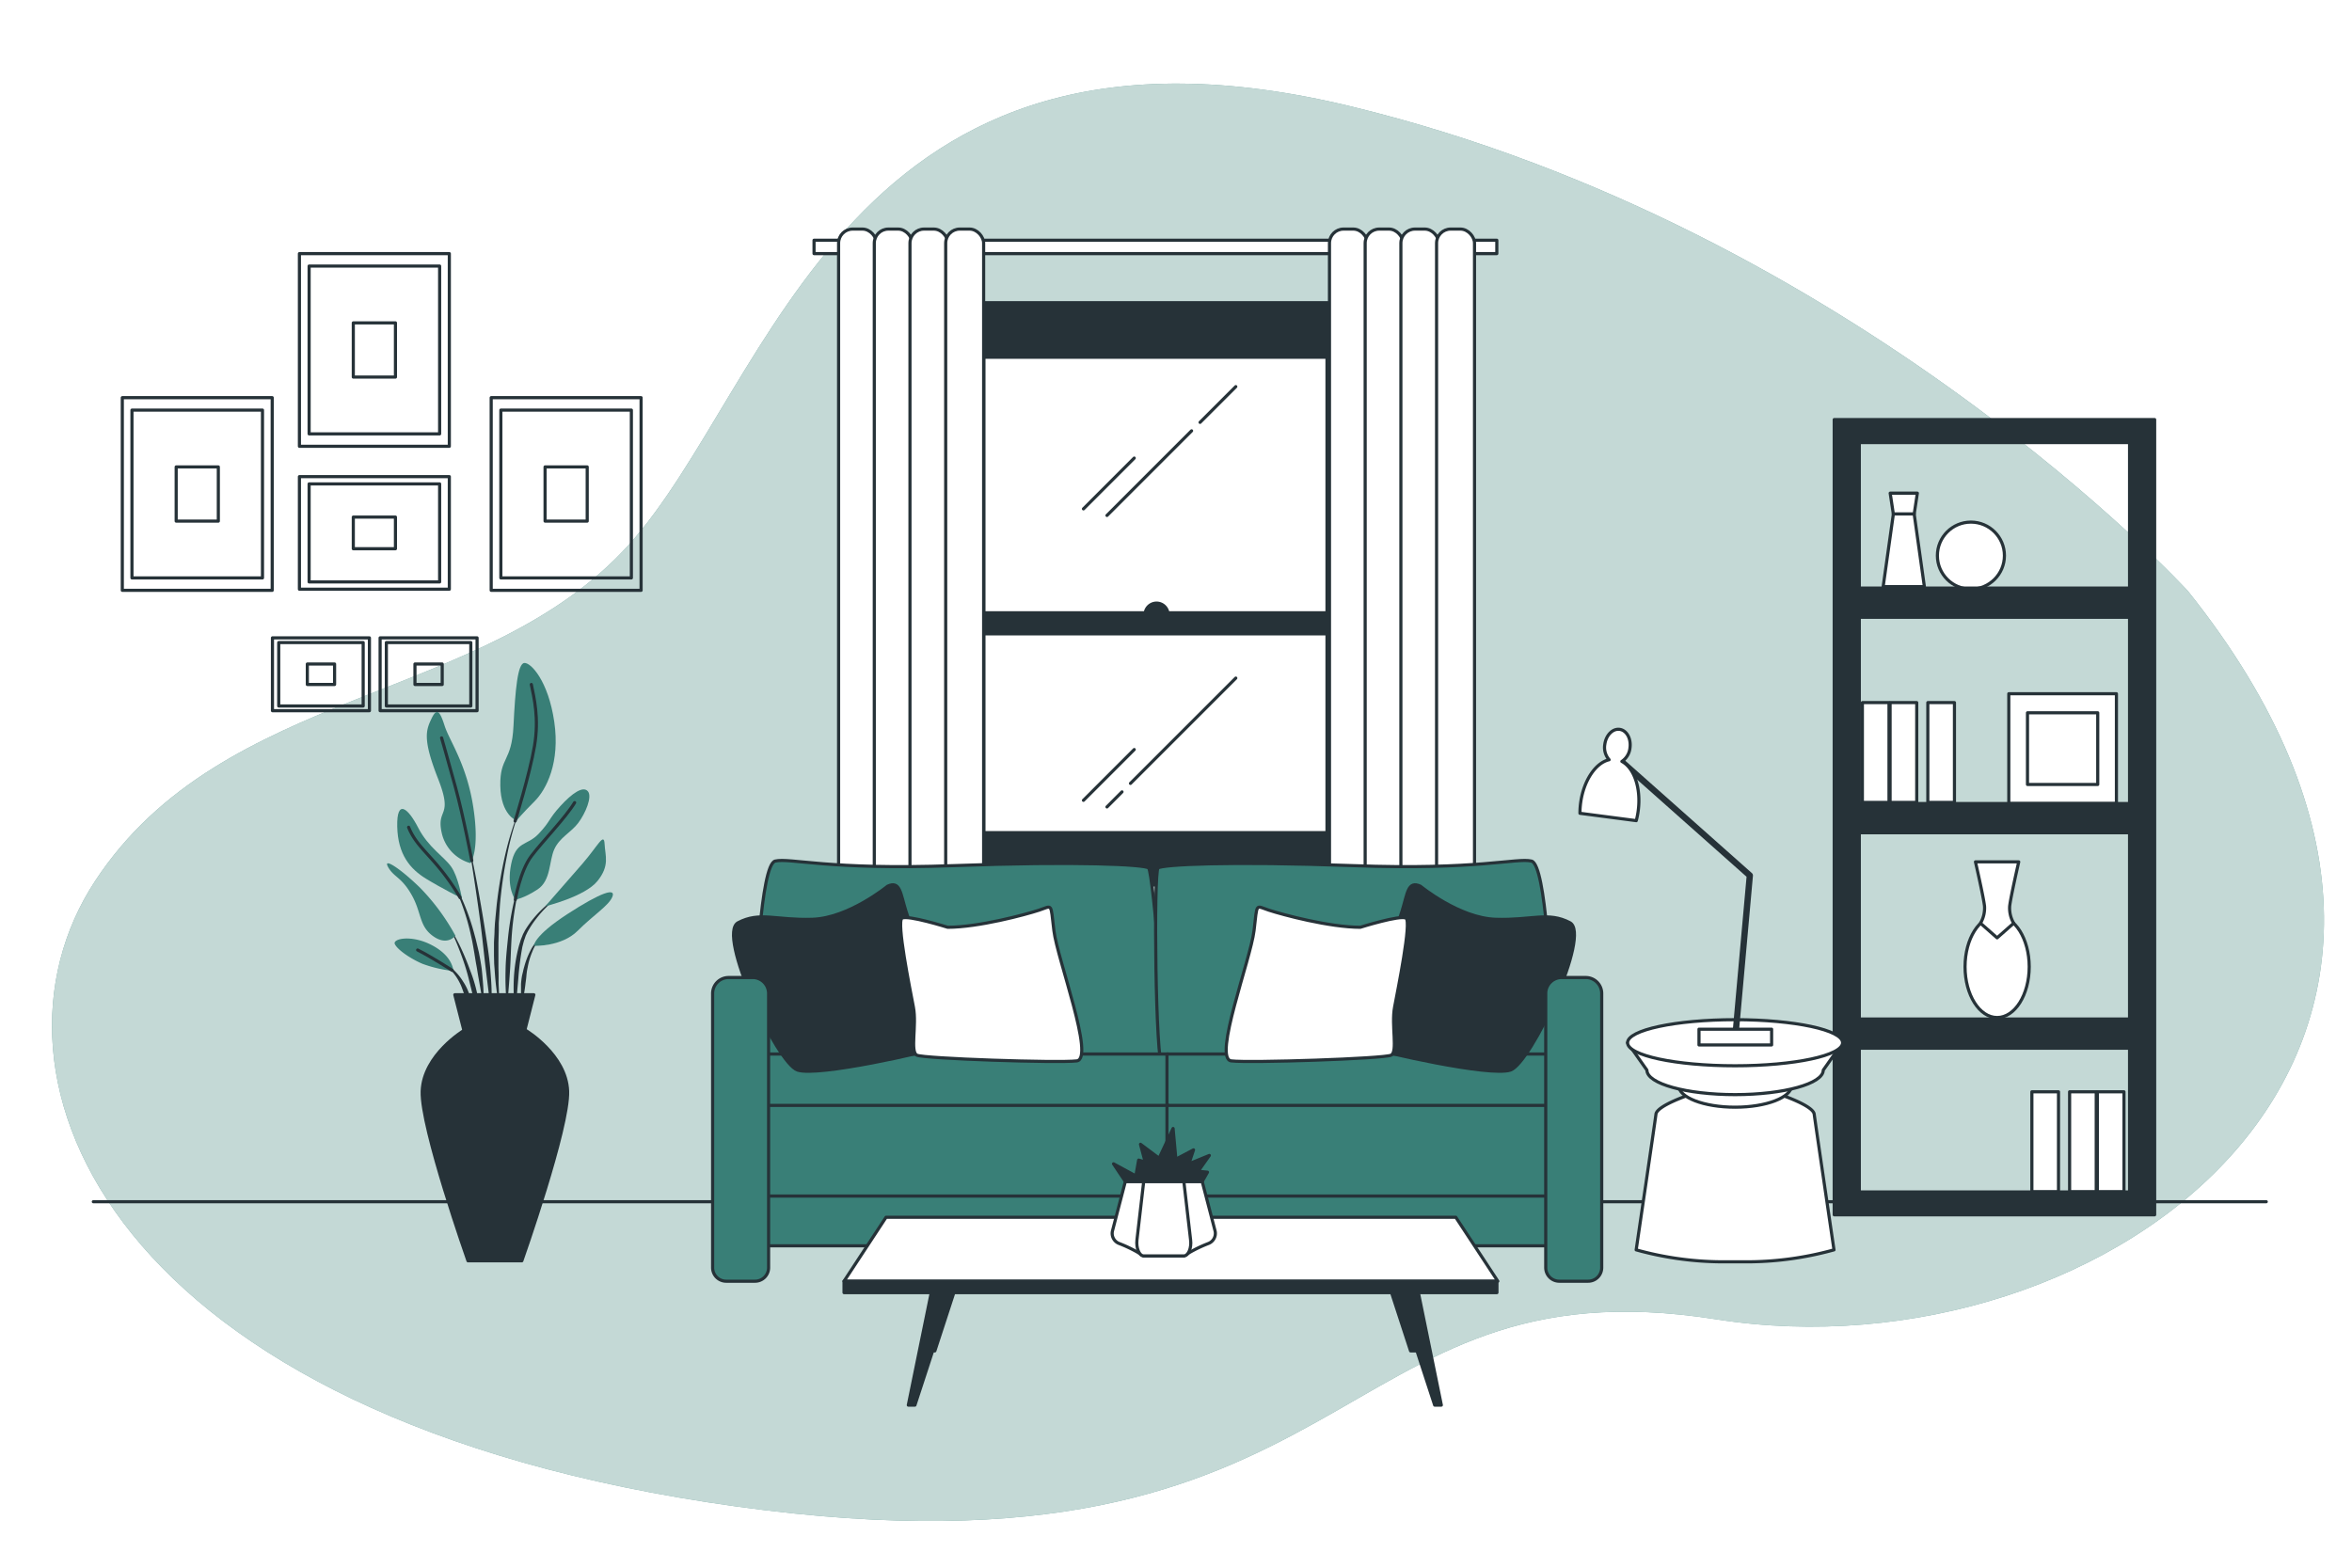 <svg class="animated" id="freepik_stories-living-room" xmlns="http://www.w3.org/2000/svg" viewBox="0 0 750 500" version="1.1" xmlns:xlink="http://www.w3.org/1999/xlink" xmlns:svgjs="http://svgjs.com/svgjs"><style>svg#freepik_stories-living-room:not(.animated) .animable {opacity: 0;}svg#freepik_stories-living-room.animated #freepik--background-simple--inject-174 {animation: 1s 1 forwards cubic-bezier(.36,-0.01,.5,1.38) slideDown;animation-delay: 0s;}svg#freepik_stories-living-room.animated #freepik--Floor--inject-174 {animation: 1s 1 forwards cubic-bezier(.36,-0.01,.5,1.38) slideUp;animation-delay: 0s;}svg#freepik_stories-living-room.animated #freepik--Shelf--inject-174 {animation: 1s 1 forwards cubic-bezier(.36,-0.01,.5,1.38) zoomOut;animation-delay: 0s;}svg#freepik_stories-living-room.animated #freepik--Pictures--inject-174 {animation: 1s 1 forwards cubic-bezier(.36,-0.01,.5,1.38) slideLeft;animation-delay: 0s;}svg#freepik_stories-living-room.animated #freepik--Window--inject-174 {animation: 1s 1 forwards cubic-bezier(.36,-0.01,.5,1.38) zoomIn;animation-delay: 0s;}svg#freepik_stories-living-room.animated #freepik--Sofa--inject-174 {animation: 1s 1 forwards cubic-bezier(.36,-0.01,.5,1.38) zoomIn;animation-delay: 0s;}svg#freepik_stories-living-room.animated #freepik--table-2--inject-174 {animation: 1s 1 forwards cubic-bezier(.36,-0.01,.5,1.38) lightSpeedRight;animation-delay: 0s;}svg#freepik_stories-living-room.animated #freepik--table-1--inject-174 {animation: 1s 1 forwards cubic-bezier(.36,-0.01,.5,1.38) zoomIn;animation-delay: 0s;}svg#freepik_stories-living-room.animated #freepik--Plant--inject-174 {animation: 1s 1 forwards cubic-bezier(.36,-0.01,.5,1.38) slideLeft;animation-delay: 0s;}            @keyframes slideDown {                0% {                    opacity: 0;                    transform: translateY(-30px);                }                100% {                    opacity: 1;                    transform: translateY(0);                }            }                    @keyframes slideUp {                0% {                    opacity: 0;                    transform: translateY(30px);                }                100% {                    opacity: 1;                    transform: inherit;                }            }                    @keyframes zoomOut {                0% {                    opacity: 0;                    transform: scale(1.5);                }                100% {                    opacity: 1;                    transform: scale(1);                }            }                    @keyframes slideLeft {                0% {                    opacity: 0;                    transform: translateX(-30px);                }                100% {                    opacity: 1;                    transform: translateX(0);                }            }                    @keyframes zoomIn {                0% {                    opacity: 0;                    transform: scale(0.5);                }                100% {                    opacity: 1;                    transform: scale(1);                }            }                    @keyframes lightSpeedRight {              from {                transform: translate3d(50%, 0, 0) skewX(-20deg);                opacity: 0;              }              60% {                transform: skewX(10deg);                opacity: 1;              }              80% {                transform: skewX(-2deg);              }              to {                opacity: 1;                transform: translate3d(0, 0, 0);              }            }        </style><g id="freepik--background-simple--inject-174" class="animable" style="transform-origin: 378.825px 255.892px;"><path d="M697.69,188.52S592.19,73.21,431.09,34,246.27,123.15,200.47,173.8s-129.22,45-170.11,107.13,4.09,171.74,204.45,199.55,188.1-79.33,312.4-59.7S814.64,334.91,697.69,188.52Z" style="fill: rgb(57, 127, 119); transform-origin: 378.825px 255.892px;" id="elqm9un7br42d" class="animable"></path><g id="ela4o3h3a1a7"><path d="M697.69,188.52S592.19,73.21,431.09,34,246.27,123.15,200.47,173.8s-129.22,45-170.11,107.13,4.09,171.74,204.45,199.55,188.1-79.33,312.4-59.7S814.64,334.91,697.69,188.52Z" style="fill: rgb(255, 255, 255); opacity: 0.7; transform-origin: 378.825px 255.892px;" class="animable"></path></g></g><g id="freepik--Floor--inject-174" class="animable" style="transform-origin: 376.21px 383.28px;"><line x1="29.76" y1="383.28" x2="722.66" y2="383.28" style="fill: none; stroke: rgb(38, 50, 56); stroke-linecap: round; stroke-linejoin: round; transform-origin: 376.21px 383.28px;" id="el1rglranwgrh" class="animable"></line></g><g id="freepik--Shelf--inject-174" class="animable" style="transform-origin: 635.98px 260.635px;"><path d="M584.89,133.82V387.45H687.07V133.82Zm94.18,246.33H592.89v-239h86.18Z" style="fill: rgb(38, 50, 56); stroke: rgb(38, 50, 56); stroke-linecap: round; stroke-linejoin: round; transform-origin: 635.98px 260.635px;" id="elisp1hux9ctc" class="animable"></path><polygon points="610.36 163.72 603.78 163.72 600.5 187.1 613.64 187.1 610.36 163.72" style="fill: rgb(255, 255, 255); stroke: rgb(38, 50, 56); stroke-linecap: round; stroke-linejoin: round; transform-origin: 607.07px 175.41px;" id="eltlmpc0tpuy9" class="animable"></polygon><polygon points="611.4 157.29 602.74 157.29 603.74 163.91 610.4 163.91 611.4 157.29" style="fill: rgb(255, 255, 255); stroke: rgb(38, 50, 56); stroke-linecap: round; stroke-linejoin: round; transform-origin: 607.07px 160.6px;" id="el8vgj8t0asbg" class="animable"></polygon><circle cx="628.48" cy="177.21" r="10.69" style="fill: rgb(255, 255, 255); stroke: rgb(38, 50, 56); stroke-linecap: round; stroke-linejoin: round; transform-origin: 628.48px 177.21px;" id="elv3trx5ekr8m" class="animable"></circle><rect x="640.56" y="221.26" width="34.32" height="35.02" style="fill: rgb(255, 255, 255); stroke: rgb(38, 50, 56); stroke-linecap: round; stroke-linejoin: round; transform-origin: 657.72px 238.77px;" id="elubcg3cl884r" class="animable"></rect><rect x="646.52" y="227.34" width="22.4" height="22.86" style="fill: rgb(255, 255, 255); stroke: rgb(38, 50, 56); stroke-linecap: round; stroke-linejoin: round; transform-origin: 657.72px 238.77px;" id="elug45l50uo9r" class="animable"></rect><rect x="593.87" y="224.09" width="8.49" height="31.84" style="fill: rgb(255, 255, 255); stroke: rgb(38, 50, 56); stroke-linecap: round; stroke-linejoin: round; transform-origin: 598.115px 240.01px;" id="elvxxv32psr7" class="animable"></rect><rect x="602.71" y="224.09" width="8.49" height="31.84" style="fill: rgb(255, 255, 255); stroke: rgb(38, 50, 56); stroke-linecap: round; stroke-linejoin: round; transform-origin: 606.955px 240.01px;" id="eln4rkehaapn" class="animable"></rect><g id="elauv5y44w4w"><rect x="614.74" y="224.09" width="8.49" height="31.84" style="fill: rgb(255, 255, 255); stroke: rgb(38, 50, 56); stroke-linecap: round; stroke-linejoin: round; transform-origin: 618.985px 240.01px; transform: rotate(-10.99deg);" class="animable"></rect></g><g id="elauee6q8u0q7"><rect x="668.8" y="348.22" width="8.49" height="31.84" style="fill: rgb(255, 255, 255); stroke: rgb(38, 50, 56); stroke-linecap: round; stroke-linejoin: round; transform-origin: 673.045px 364.14px; transform: rotate(180deg);" class="animable"></rect></g><g id="el4pv94l3gf6i"><rect x="659.95" y="348.22" width="8.49" height="31.84" style="fill: rgb(255, 255, 255); stroke: rgb(38, 50, 56); stroke-linecap: round; stroke-linejoin: round; transform-origin: 664.195px 364.14px; transform: rotate(180deg);" class="animable"></rect></g><g id="eld3p1j2jtwlg"><rect x="647.92" y="348.22" width="8.49" height="31.84" style="fill: rgb(255, 255, 255); stroke: rgb(38, 50, 56); stroke-linecap: round; stroke-linejoin: round; transform-origin: 652.165px 364.14px; transform: rotate(-169.01deg);" class="animable"></rect></g><ellipse cx="636.84" cy="308.34" rx="10.23" ry="16.19" style="fill: rgb(255, 255, 255); stroke: rgb(38, 50, 56); stroke-linecap: round; stroke-linejoin: round; transform-origin: 636.84px 308.34px;" id="el5tjwkr32709" class="animable"></ellipse><path d="M640.84,289c.32-2.89,2.89-14.11,2.89-14.11h-13.8s2.57,11.22,2.89,14.11a9.5,9.5,0,0,1-1.29,5.45l5.3,4.66,5.29-4.66A9.53,9.53,0,0,1,640.84,289Z" style="fill: rgb(255, 255, 255); stroke: rgb(38, 50, 56); stroke-linecap: round; stroke-linejoin: round; transform-origin: 636.83px 287px;" id="eladhksbaebj" class="animable"></path><rect x="592.89" y="187.56" width="86.18" height="9.31" style="fill: rgb(38, 50, 56); stroke: rgb(38, 50, 56); stroke-linecap: round; stroke-linejoin: round; transform-origin: 635.98px 192.215px;" id="el8evilcnkfao" class="animable"></rect><rect x="592.89" y="256.29" width="86.18" height="9.31" style="fill: rgb(38, 50, 56); stroke: rgb(38, 50, 56); stroke-linecap: round; stroke-linejoin: round; transform-origin: 635.98px 260.945px;" id="ell8o6bk5nd6" class="animable"></rect><rect x="592.89" y="325.01" width="86.18" height="9.31" style="fill: rgb(38, 50, 56); stroke: rgb(38, 50, 56); stroke-linecap: round; stroke-linejoin: round; transform-origin: 635.98px 329.665px;" id="elva63udghxj" class="animable"></rect></g><g id="freepik--Pictures--inject-174" class="animable" style="transform-origin: 121.715px 155.702px;"><rect x="95.48" y="80.89" width="47.8" height="61.45" style="fill: none; stroke: rgb(38, 50, 56); stroke-linecap: round; stroke-linejoin: round; transform-origin: 119.38px 111.615px;" id="el476jni5ldeu" class="animable"></rect><rect x="98.57" y="84.86" width="41.62" height="53.52" style="fill: none; stroke: rgb(38, 50, 56); stroke-linecap: round; stroke-linejoin: round; transform-origin: 119.38px 111.62px;" id="eloctnrj68cna" class="animable"></rect><rect x="112.66" y="102.98" width="13.44" height="17.28" style="fill: none; stroke: rgb(38, 50, 56); stroke-linecap: round; stroke-linejoin: round; transform-origin: 119.38px 111.62px;" id="elta99ihj1x9r" class="animable"></rect><rect x="39" y="126.83" width="47.8" height="61.45" style="fill: none; stroke: rgb(38, 50, 56); stroke-linecap: round; stroke-linejoin: round; transform-origin: 62.9px 157.555px;" id="elen6p7wfxrwt" class="animable"></rect><rect x="42.08" y="130.8" width="41.62" height="53.52" style="fill: none; stroke: rgb(38, 50, 56); stroke-linecap: round; stroke-linejoin: round; transform-origin: 62.89px 157.56px;" id="el89hgy0nfmqr" class="animable"></rect><rect x="56.18" y="148.92" width="13.44" height="17.28" style="fill: none; stroke: rgb(38, 50, 56); stroke-linecap: round; stroke-linejoin: round; transform-origin: 62.9px 157.56px;" id="elnaj8wie0xnr" class="animable"></rect><rect x="156.63" y="126.83" width="47.8" height="61.45" style="fill: none; stroke: rgb(38, 50, 56); stroke-linecap: round; stroke-linejoin: round; transform-origin: 180.53px 157.555px;" id="elnsr7sc111rj" class="animable"></rect><rect x="159.71" y="130.8" width="41.62" height="53.52" style="fill: none; stroke: rgb(38, 50, 56); stroke-linecap: round; stroke-linejoin: round; transform-origin: 180.52px 157.56px;" id="elx7obq8din5c" class="animable"></rect><rect x="173.81" y="148.92" width="13.44" height="17.28" style="fill: none; stroke: rgb(38, 50, 56); stroke-linecap: round; stroke-linejoin: round; transform-origin: 180.53px 157.56px;" id="elcvtazs8uxwf" class="animable"></rect><rect x="95.48" y="152.02" width="47.8" height="35.9" style="fill: none; stroke: rgb(38, 50, 56); stroke-linecap: round; stroke-linejoin: round; transform-origin: 119.38px 169.97px;" id="eltun8in6818c" class="animable"></rect><rect x="98.57" y="154.34" width="41.62" height="31.26" style="fill: none; stroke: rgb(38, 50, 56); stroke-linecap: round; stroke-linejoin: round; transform-origin: 119.38px 169.97px;" id="eljelpkm9tszj" class="animable"></rect><rect x="112.66" y="164.92" width="13.44" height="10.09" style="fill: none; stroke: rgb(38, 50, 56); stroke-linecap: round; stroke-linejoin: round; transform-origin: 119.38px 169.965px;" id="elbwgbhmd3qla" class="animable"></rect><g id="el6fbabb0vjqm"><rect x="121.21" y="203.44" width="30.92" height="23.23" style="fill: none; stroke: rgb(38, 50, 56); stroke-linecap: round; stroke-linejoin: round; transform-origin: 136.67px 215.055px; transform: rotate(90deg);" class="animable"></rect></g><g id="el0bpuhs8rqjnm"><rect x="123.2" y="204.94" width="26.93" height="20.23" style="fill: none; stroke: rgb(38, 50, 56); stroke-linecap: round; stroke-linejoin: round; transform-origin: 136.665px 215.055px; transform: rotate(90deg);" class="animable"></rect></g><g id="elxchvjvht2gs"><rect x="132.32" y="211.78" width="8.69" height="6.53" style="fill: none; stroke: rgb(38, 50, 56); stroke-linecap: round; stroke-linejoin: round; transform-origin: 136.665px 215.045px; transform: rotate(90deg);" class="animable"></rect></g><g id="eliv1nv2y3l7m"><rect x="86.88" y="203.44" width="30.92" height="23.23" style="fill: none; stroke: rgb(38, 50, 56); stroke-linecap: round; stroke-linejoin: round; transform-origin: 102.34px 215.055px; transform: rotate(90deg);" class="animable"></rect></g><g id="elc5btpbm081"><rect x="88.88" y="204.94" width="26.93" height="20.23" style="fill: none; stroke: rgb(38, 50, 56); stroke-linecap: round; stroke-linejoin: round; transform-origin: 102.345px 215.055px; transform: rotate(90deg);" class="animable"></rect></g><g id="elfaq15kro2og"><rect x="98" y="211.78" width="8.69" height="6.53" style="fill: none; stroke: rgb(38, 50, 56); stroke-linecap: round; stroke-linejoin: round; transform-origin: 102.345px 215.045px; transform: rotate(90deg);" class="animable"></rect></g></g><g id="freepik--Window--inject-174" class="animable" style="transform-origin: 368.44px 185.48px;"><rect x="307.96" y="106.51" width="120.96" height="166.49" style="fill: rgb(38, 50, 56); stroke: rgb(38, 50, 56); stroke-linecap: round; stroke-linejoin: round; transform-origin: 368.44px 189.755px;" id="eli2rw795aaj" class="animable"></rect><rect x="313.72" y="113.93" width="109.43" height="151.64" style="fill: rgb(255, 255, 255); stroke: rgb(38, 50, 56); stroke-linecap: round; stroke-linejoin: round; transform-origin: 368.435px 189.75px;" id="elfw4ft81qd8p" class="animable"></rect><line x1="379.97" y1="137.41" x2="352.99" y2="164.4" style="fill: none; stroke: rgb(38, 50, 56); stroke-linecap: round; stroke-linejoin: round; transform-origin: 366.48px 150.905px;" id="el6dum5gbbn6u" class="animable"></line><line x1="394.07" y1="123.31" x2="382.67" y2="134.71" style="fill: none; stroke: rgb(38, 50, 56); stroke-linecap: round; stroke-linejoin: round; transform-origin: 388.37px 129.01px;" id="ell15tq0mvxwb" class="animable"></line><line x1="361.68" y1="146.1" x2="345.49" y2="162.3" style="fill: none; stroke: rgb(38, 50, 56); stroke-linecap: round; stroke-linejoin: round; transform-origin: 353.585px 154.2px;" id="el9yzxr8ezpju" class="animable"></line><line x1="357.78" y1="252.56" x2="352.99" y2="257.36" style="fill: none; stroke: rgb(38, 50, 56); stroke-linecap: round; stroke-linejoin: round; transform-origin: 355.385px 254.96px;" id="elo5j3if758v" class="animable"></line><line x1="394.07" y1="216.27" x2="360.48" y2="249.86" style="fill: none; stroke: rgb(38, 50, 56); stroke-linecap: round; stroke-linejoin: round; transform-origin: 377.275px 233.065px;" id="elfo0rqx8xger" class="animable"></line><line x1="361.68" y1="239.06" x2="345.49" y2="255.26" style="fill: none; stroke: rgb(38, 50, 56); stroke-linecap: round; stroke-linejoin: round; transform-origin: 353.585px 247.16px;" id="elqeqif1p51i" class="animable"></line><path d="M372.45,196a3.65,3.65,0,1,0-3.65,3.66A3.66,3.66,0,0,0,372.45,196Z" style="fill: rgb(38, 50, 56); stroke: rgb(38, 50, 56); stroke-linecap: round; stroke-linejoin: round; transform-origin: 368.8px 196.01px;" id="elsy7qnl48a9" class="animable"></path><rect x="313.72" y="195.44" width="109.43" height="6.71" style="fill: rgb(38, 50, 56); stroke: rgb(38, 50, 56); stroke-linecap: round; stroke-linejoin: round; transform-origin: 368.435px 198.795px;" id="el8mx7cchblfm" class="animable"></rect><rect x="305.12" y="96.54" width="127.36" height="14.23" style="fill: rgb(38, 50, 56); stroke: rgb(38, 50, 56); stroke-linecap: round; stroke-linejoin: round; transform-origin: 368.8px 103.655px;" id="elrvtnk6k5piq" class="animable"></rect><rect x="305.12" y="268.02" width="127.36" height="14.23" style="fill: rgb(38, 50, 56); stroke: rgb(38, 50, 56); stroke-linecap: round; stroke-linejoin: round; transform-origin: 368.8px 275.135px;" id="elwaecj9d6q7o" class="animable"></rect><rect x="259.58" y="76.62" width="217.72" height="4.27" style="fill: rgb(255, 255, 255); stroke: rgb(38, 50, 56); stroke-linecap: round; stroke-linejoin: round; transform-origin: 368.44px 78.755px;" id="ell0iik7cbl99" class="animable"></rect><rect x="267.41" y="73.06" width="12.1" height="224.84" rx="4.49" style="fill: rgb(255, 255, 255); stroke: rgb(38, 50, 56); stroke-linecap: round; stroke-linejoin: round; transform-origin: 273.46px 185.48px;" id="eluf2yn7fjg1n" class="animable"></rect><rect x="278.79" y="73.06" width="12.1" height="224.84" rx="4.49" style="fill: rgb(255, 255, 255); stroke: rgb(38, 50, 56); stroke-linecap: round; stroke-linejoin: round; transform-origin: 284.84px 185.48px;" id="eluhsazd96bsa" class="animable"></rect><rect x="290.17" y="73.06" width="12.1" height="224.84" rx="4.49" style="fill: rgb(255, 255, 255); stroke: rgb(38, 50, 56); stroke-linecap: round; stroke-linejoin: round; transform-origin: 296.22px 185.48px;" id="el3vjzta0dy7y" class="animable"></rect><rect x="301.56" y="73.06" width="12.1" height="224.84" rx="4.49" style="fill: rgb(255, 255, 255); stroke: rgb(38, 50, 56); stroke-linecap: round; stroke-linejoin: round; transform-origin: 307.61px 185.48px;" id="elr5ddgbnom9" class="animable"></rect><rect x="423.94" y="73.06" width="12.1" height="224.84" rx="4.49" style="fill: rgb(255, 255, 255); stroke: rgb(38, 50, 56); stroke-linecap: round; stroke-linejoin: round; transform-origin: 429.99px 185.48px;" id="eljyov75u67kn" class="animable"></rect><rect x="435.32" y="73.06" width="12.1" height="224.84" rx="4.49" style="fill: rgb(255, 255, 255); stroke: rgb(38, 50, 56); stroke-linecap: round; stroke-linejoin: round; transform-origin: 441.37px 185.48px;" id="elrwhr7d1ogw" class="animable"></rect><rect x="446.71" y="73.06" width="12.1" height="224.84" rx="4.49" style="fill: rgb(255, 255, 255); stroke: rgb(38, 50, 56); stroke-linecap: round; stroke-linejoin: round; transform-origin: 452.76px 185.48px;" id="el6g48kmkbveq" class="animable"></rect><rect x="458.09" y="73.06" width="12.1" height="224.84" rx="4.49" style="fill: rgb(255, 255, 255); stroke: rgb(38, 50, 56); stroke-linecap: round; stroke-linejoin: round; transform-origin: 464.14px 185.48px;" id="eldkcpqym8qh9" class="animable"></rect></g><g id="freepik--Sofa--inject-174" class="animable" style="transform-origin: 368.995px 341.533px;"><path d="M241,316.86s1.45-41.13,6.19-42.23,17.11,2.92,56.8,1.46,60.81-.36,62.27.73,6.55,62.63,4.37,63.36-47.7-4-66.64-3.64-57.17,3.64-60.44,2.91S241,316.86,241,316.86Z" style="fill: rgb(57, 127, 119); stroke: rgb(38, 50, 56); stroke-linecap: round; stroke-linejoin: round; transform-origin: 306.049px 307.347px;" id="elew8eutt5waw" class="animable"></path><path d="M494.55,316.86s-1.46-41.13-6.19-42.23-17.11,2.92-56.8,1.46-60.81-.36-62.27.73-.83,62.63,1.36,63.36,42-4,60.91-3.64,57.17,3.64,60.44,2.91S494.55,316.86,494.55,316.86Z" style="fill: rgb(57, 127, 119); stroke: rgb(38, 50, 56); stroke-linecap: round; stroke-linejoin: round; transform-origin: 431.559px 307.347px;" id="eljlzwvn7dbca" class="animable"></path><rect x="241.38" y="380.59" width="259.98" height="16.75" style="fill: rgb(57, 127, 119); stroke: rgb(38, 50, 56); stroke-linecap: round; stroke-linejoin: round; transform-origin: 371.37px 388.965px;" id="elg2j1yrs2ztn" class="animable"></rect><rect x="241.38" y="336.17" width="131.21" height="28.91" style="fill: rgb(57, 127, 119); stroke: rgb(38, 50, 56); stroke-linecap: round; stroke-linejoin: round; transform-origin: 306.985px 350.625px;" id="elgzpeukscjg7" class="animable"></rect><rect x="372.12" y="336.17" width="128.28" height="28.91" style="fill: rgb(57, 127, 119); stroke: rgb(38, 50, 56); stroke-linecap: round; stroke-linejoin: round; transform-origin: 436.26px 350.625px;" id="elmtbd2ljovm" class="animable"></rect><rect x="241.38" y="352.56" width="131.21" height="28.91" style="fill: rgb(57, 127, 119); stroke: rgb(38, 50, 56); stroke-linecap: round; stroke-linejoin: round; transform-origin: 306.985px 367.015px;" id="el11klajult5" class="animable"></rect><rect x="372.12" y="352.56" width="128.28" height="28.91" style="fill: rgb(57, 127, 119); stroke: rgb(38, 50, 56); stroke-linecap: round; stroke-linejoin: round; transform-origin: 436.26px 367.015px;" id="el8ugxn00tuck" class="animable"></rect><path d="M283.05,282.64s-12.39,10.19-24,10.56-16.75-2.55-23.67,1.09,12.39,44.79,18.94,47,41.51-5.83,45.51-7.28-9.1-37.51-10.92-43.33S287.05,280.82,283.05,282.64Z" style="fill: rgb(38, 50, 56); stroke: rgb(38, 50, 56); stroke-linecap: round; stroke-linejoin: round; transform-origin: 267.245px 311.936px;" id="elo4de1d9079t" class="animable"></path><path d="M302.19,295.75s-12.74-4-14.56-2.91,2.54,22.58,3.64,28.4-1.1,14.2,1.09,15.3,45.15,2.54,51,1.82-6.19-32.41-7.29-41.51-.36-8-4.73-6.56S312,295.75,302.19,295.75Z" style="fill: rgb(255, 255, 255); stroke: rgb(38, 50, 56); stroke-linecap: round; stroke-linejoin: round; transform-origin: 316.073px 313.94px;" id="elvxo0zsc2jb9" class="animable"></path><path d="M452.92,282.64s12.38,10.19,24,10.56,16.75-2.55,23.67,1.09-12.38,44.79-18.94,47-41.51-5.83-45.51-7.28,9.1-37.51,10.92-43.33S448.91,280.82,452.92,282.64Z" style="fill: rgb(38, 50, 56); stroke: rgb(38, 50, 56); stroke-linecap: round; stroke-linejoin: round; transform-origin: 468.725px 311.936px;" id="elmswzqnelzcc" class="animable"></path><path d="M433.77,295.75s12.75-4,14.57-2.91-2.55,22.58-3.64,28.4,1.09,14.2-1.1,15.3-45.15,2.54-51,1.82,6.19-32.41,7.28-41.51.36-8,4.73-6.56S423.94,295.75,433.77,295.75Z" style="fill: rgb(255, 255, 255); stroke: rgb(38, 50, 56); stroke-linecap: round; stroke-linejoin: round; transform-origin: 419.891px 313.94px;" id="elze0wtowqyh" class="animable"></path><path d="M232.31,311.77H240a5.09,5.09,0,0,1,5.09,5.09v87.45a4.32,4.32,0,0,1-4.32,4.32h-9.21a4.32,4.32,0,0,1-4.32-4.32V316.86A5.09,5.09,0,0,1,232.31,311.77Z" style="fill: rgb(57, 127, 119); stroke: rgb(38, 50, 56); stroke-linecap: round; stroke-linejoin: round; transform-origin: 236.165px 360.2px;" id="elg3ki09p5fiv" class="animable"></path><path d="M498,311.77h7.66a5.09,5.09,0,0,1,5.09,5.09v87.45a4.32,4.32,0,0,1-4.32,4.32h-9.21a4.32,4.32,0,0,1-4.32-4.32V316.86A5.09,5.09,0,0,1,498,311.77Z" style="fill: rgb(57, 127, 119); stroke: rgb(38, 50, 56); stroke-linecap: round; stroke-linejoin: round; transform-origin: 501.825px 360.2px;" id="el5m4aza5zdlc" class="animable"></path></g><g id="freepik--table-2--inject-174" class="animable" style="transform-origin: 545.685px 317.517px;"><path d="M578.51,355.35c-.35-2.76-10.86-6.23-10.86-6.23l-14.37.68-14.37-.68s-10.51,3.47-10.86,6.23-6.31,43.28-6.31,43.28a103.9,103.9,0,0,0,26.63,3.81h9.82a103.9,103.9,0,0,0,26.63-3.81S578.86,358.12,578.51,355.35Z" style="fill: rgb(255, 255, 255); stroke: rgb(38, 50, 56); stroke-linecap: round; stroke-linejoin: round; transform-origin: 553.28px 375.78px;" id="elzkeyyalv41c" class="animable"></path><ellipse cx="553.28" cy="346.18" rx="18.02" ry="6.95" style="fill: rgb(255, 255, 255); stroke: rgb(38, 50, 56); stroke-linecap: round; stroke-linejoin: round; transform-origin: 553.28px 346.18px;" id="eld3fxfbkbihm" class="animable"></ellipse><path d="M519,332.57l6.17,8.75c0,4.31,12.59,7.8,28.11,7.8s28.11-3.49,28.11-7.8l6.17-8.75Z" style="fill: rgb(255, 255, 255); stroke: rgb(38, 50, 56); stroke-linecap: round; stroke-linejoin: round; transform-origin: 553.28px 340.845px;" id="el67qwd9fr28u" class="animable"></path><ellipse cx="553.28" cy="332.57" rx="34.28" ry="7.35" style="fill: rgb(255, 255, 255); stroke: rgb(38, 50, 56); stroke-linecap: round; stroke-linejoin: round; transform-origin: 553.28px 332.57px;" id="el4kijxuoqgyd" class="animable"></ellipse><polyline points="553.35 330.76 557.98 279.22 516.67 242.54" style="fill: none; stroke: rgb(38, 50, 56); stroke-linecap: round; stroke-linejoin: round; stroke-width: 2px; transform-origin: 537.325px 286.65px;" id="elvaus4cgsb1" class="animable"></polyline><path d="M517.18,242.85a5.91,5.91,0,0,0,2.59-4.34c.39-3-1.1-5.6-3.32-5.89s-4.33,1.87-4.72,4.83a5.89,5.89,0,0,0,1.38,4.86c-4.29,1-8.14,6.62-9.09,13.83a24.16,24.16,0,0,0-.21,3.25l17.95,2.35a24.18,24.18,0,0,0,.63-3.18C523.34,251.34,521.07,244.91,517.18,242.85Z" style="fill: rgb(255, 255, 255); stroke: rgb(38, 50, 56); stroke-linecap: round; stroke-linejoin: round; transform-origin: 513.208px 247.167px;" id="el9e73we5cpej" class="animable"></path><rect x="541.77" y="328.25" width="23.16" height="5.02" style="fill: rgb(255, 255, 255); stroke: rgb(38, 50, 56); stroke-linecap: round; stroke-linejoin: round; transform-origin: 553.35px 330.76px;" id="elila5bsckwi" class="animable"></rect></g><g id="freepik--table-1--inject-174" class="animable" style="transform-origin: 373.38px 404.035px;"><polygon points="444.23 393.16 451.92 430.85 449.8 430.85 437.69 393.74 444.23 393.16" style="fill: rgb(38, 50, 56); stroke: rgb(38, 50, 56); stroke-linecap: round; stroke-linejoin: round; transform-origin: 444.805px 412.005px;" id="elfrgy8blyvk5" class="animable"></polygon><polygon points="303.67 393.16 295.98 430.85 298.1 430.85 310.21 393.74 303.67 393.16" style="fill: rgb(38, 50, 56); stroke: rgb(38, 50, 56); stroke-linecap: round; stroke-linejoin: round; transform-origin: 303.095px 412.005px;" id="elek0rai62a3i" class="animable"></polygon><polygon points="297.33 410.47 289.64 448.15 291.75 448.15 303.87 411.05 297.33 410.47" style="fill: rgb(38, 50, 56); stroke: rgb(38, 50, 56); stroke-linecap: round; stroke-linejoin: round; transform-origin: 296.755px 429.31px;" id="el7s1ldh1hj24" class="animable"></polygon><polygon points="451.92 410.47 459.61 448.15 457.49 448.15 445.38 411.05 451.92 410.47" style="fill: rgb(38, 50, 56); stroke: rgb(38, 50, 56); stroke-linecap: round; stroke-linejoin: round; transform-origin: 452.495px 429.31px;" id="eld4crgq788aw" class="animable"></polygon><polygon points="477.62 408.63 464.22 388.24 282.54 388.24 269.14 408.63 477.62 408.63" style="fill: rgb(255, 255, 255); stroke: rgb(38, 50, 56); stroke-linecap: round; stroke-linejoin: round; transform-origin: 373.38px 398.435px;" id="elht1qgd37bu" class="animable"></polygon><rect x="269.14" y="408.63" width="208.2" height="3.64" style="fill: rgb(38, 50, 56); stroke: rgb(38, 50, 56); stroke-linecap: round; stroke-linejoin: round; transform-origin: 373.24px 410.45px;" id="elxw8lmex02hk" class="animable"></rect><path d="M379.32,399.46l-1.81,1.1H364.69l-1.81-1.1a43.86,43.86,0,0,0-5.91-2.82,3.45,3.45,0,0,1-2.24-4l4.12-15.83h24.5l4.12,15.83a3.45,3.45,0,0,1-2.24,4A43.86,43.86,0,0,0,379.32,399.46Z" style="fill: rgb(255, 255, 255); stroke: rgb(38, 50, 56); stroke-linecap: round; stroke-linejoin: round; transform-origin: 371.1px 388.685px;" id="el48iv28r6ruq" class="animable"></path><path d="M377.51,400.56H364.69c-1.4,0-2.44-2.49-2.14-5.11l2.15-18.62h12.8l2.15,18.62C380,398.07,378.91,400.56,377.51,400.56Z" style="fill: rgb(255, 255, 255); stroke: rgb(38, 50, 56); stroke-linecap: round; stroke-linejoin: round; transform-origin: 371.107px 388.695px;" id="el9scaylwytk" class="animable"></path><polygon points="358.85 376.83 355.08 371.19 362.2 375.05 363.09 370 365.17 370.6 363.68 364.96 369.62 369.41 374.07 359.92 374.96 369.71 380.59 366.74 379.11 371.19 385.63 368.52 382.07 373.56 385.04 373.86 383.35 376.83 358.85 376.83" style="fill: rgb(38, 50, 56); stroke: rgb(38, 50, 56); stroke-linecap: round; stroke-linejoin: round; transform-origin: 370.355px 368.375px;" id="elk68tqmb75" class="animable"></polygon></g><g id="freepik--Plant--inject-174" class="animable" style="transform-origin: 159.435px 306.783px;"><path d="M166.1,257.35h0a.06.06,0,0,0,0-.09.08.08,0,0,0-.1,0,94.48,94.48,0,0,0-4.91,15.4,141.23,141.23,0,0,0-2.71,16l-.39,4c-.05.67-.13,1.34-.18,2l-.11,2c0,1.35-.14,2.7-.18,4.05l0,4.06.05,2c0,.67.07,1.35.12,2,.1,1.35.18,2.7.31,4,.26,2.69.66,5.37,1.08,8a.07.07,0,0,0,.07.06.07.07,0,0,0,.07-.07h0c0-1.35-.07-2.69-.1-4s-.15-2.68-.13-4,0-2.68-.05-4l0-2,0-2,0-4,.11-4,0-2c0-.67.08-1.34.11-2l.25-4a142.53,142.53,0,0,1,2.27-15.92A93.62,93.62,0,0,1,166.1,257.35Z" style="fill: rgb(38, 50, 56); transform-origin: 161.82px 289.036px;" id="el375upi9w9lj" class="animable"></path><path d="M166.68,278.37a.07.07,0,0,0-.05-.09s-.07,0-.09,0A93.66,93.66,0,0,0,162,299c-.35,3.51-.75,7-.79,10.57a87.43,87.43,0,0,0,.37,10.61.06.06,0,0,0,.06.06s.08,0,.08-.06c.41-3.52.66-7,.9-10.55s.29-7,.52-10.54a94.55,94.55,0,0,1,1.25-10.45A95.51,95.51,0,0,1,166.68,278.37Z" style="fill: rgb(38, 50, 56); transform-origin: 163.932px 299.26px;" id="elqty9l8a522h" class="animable"></path><path d="M178.33,285.76a.08.08,0,0,0-.1,0,35.26,35.26,0,0,0-7.79,6.79,31.12,31.12,0,0,0-3.05,4.23l-.62,1.19-.49,1.22a11.54,11.54,0,0,0-.43,1.25c-.12.42-.27.83-.38,1.25A50.69,50.69,0,0,0,163.86,312a58.67,58.67,0,0,0,.39,10.35.07.07,0,0,0,.14,0l.89-10.25a91.7,91.7,0,0,1,1.29-10.1c.1-.41.22-.82.32-1.23s.21-.81.36-1.2l.41-1.19.54-1.12A30,30,0,0,1,171,293a34.81,34.81,0,0,1,7.32-7.12h0A.07.07,0,0,0,178.33,285.76Z" style="fill: rgb(38, 50, 56); transform-origin: 171.072px 304.081px;" id="elprvh4hj8yv" class="animable"></path><path d="M172.69,298.92a11.34,11.34,0,0,0-3.54,4.26,25.77,25.77,0,0,0-2,5.22,12.69,12.69,0,0,0-.34,1.35l-.33,1.36a23.54,23.54,0,0,0-.34,2.77c0,.93,0,1.86,0,2.79a25.75,25.75,0,0,0,.37,2.76.09.09,0,0,0,.06.06s.07,0,.08-.06a23.93,23.93,0,0,0,.49-2.72c.15-.9.29-1.8.39-2.7s.25-1.78.32-2.68.19-1.8.39-2.67a23.8,23.8,0,0,1,1.52-5.17,11.44,11.44,0,0,1,3-4.45h0a.08.08,0,0,0,0-.1A.08.08,0,0,0,172.69,298.92Z" style="fill: rgb(38, 50, 56); transform-origin: 169.459px 309.204px;" id="elnntuo3gvzfh" class="animable"></path><path d="M156.35,309.19c-.38-4.55-1.13-9.06-1.84-13.56s-1.5-9-2.32-13.47-1.74-8.94-2.71-13.39a.07.07,0,0,0-.08,0s-.07,0-.06.08c.78,4.49,1.48,9,2.15,13.48s1.32,9,1.89,13.51,1,9,1.56,13.54l1.66,13.54s0,.07.07.07a.07.07,0,0,0,.07-.07c.06-1.14.06-2.28.09-3.43s-.05-2.28-.07-3.42C156.72,313.73,156.52,311.46,156.35,309.19Z" style="fill: rgb(38, 50, 56); transform-origin: 153.088px 295.874px;" id="ela1t3j8swz6c" class="animable"></path><path d="M153.62,309.12c-.24-1.8-.57-3.59-.92-5.38l-.63-2.65c-.21-.89-.41-1.78-.67-2.65a75.23,75.23,0,0,0-3.48-10.34l-.54-1.26-.61-1.22c-.38-.82-.85-1.61-1.29-2.4a20.22,20.22,0,0,0-3.29-4.36.07.07,0,0,0-.09,0,.07.07,0,0,0,0,.1h0a20.14,20.14,0,0,1,3,4.45c.39.81.81,1.61,1.15,2.44l.53,1.24.48,1.26a74.37,74.37,0,0,1,3,10.35c.41,1.75.69,3.53,1,5.3l.43,2.66c.15.89.34,1.77.47,2.66.28,1.78.61,3.55.92,5.33s.6,3.57,1,5.35a.07.07,0,0,0,.07.06.07.07,0,0,0,.07-.07c0-1.82,0-3.64-.13-5.45S153.81,310.93,153.62,309.12Z" style="fill: rgb(38, 50, 56); transform-origin: 148.15px 299.452px;" id="el7xqg8g9rx5w" class="animable"></path><path d="M149.86,309.35c-.84-2.38-1.82-4.72-2.88-7a63.59,63.59,0,0,0-3.62-6.64.1.1,0,0,0-.1,0,.08.08,0,0,0,0,.1,61.93,61.93,0,0,1,3.1,6.85c.92,2.33,1.75,4.69,2.45,7.09s1.22,4.83,1.86,7.24,1.21,4.83,2,7.27a.08.08,0,0,0,.07,0,.07.07,0,0,0,.07-.07,35.63,35.63,0,0,0-.71-7.57A46.42,46.42,0,0,0,149.86,309.35Z" style="fill: rgb(38, 50, 56); transform-origin: 148.028px 309.982px;" id="ell3ms5q0bkz" class="animable"></path><path d="M149.7,317.3a16.2,16.2,0,0,0-2-4.2,17.52,17.52,0,0,0-2.91-3.62,13.31,13.31,0,0,0-1.86-1.4,7.66,7.66,0,0,0-2.1-.95.07.07,0,0,0-.08,0,.08.08,0,0,0,0,.1h0a10.51,10.51,0,0,1,3.49,2.71,16.42,16.42,0,0,1,2.43,3.68c.69,1.31,1,2.75,1.65,4.09.26.69.52,1.39.83,2.08a17.41,17.41,0,0,0,.92,2.1h0a.05.05,0,0,0,.06,0,.07.07,0,0,0,.07-.07,16.31,16.31,0,0,0-.08-2.32A22.45,22.45,0,0,0,149.7,317.3Z" style="fill: rgb(38, 50, 56); transform-origin: 145.472px 314.509px;" id="el6e6dcwqsg1d" class="animable"></path><path d="M150,275.29a12.94,12.94,0,0,1-9.17-9.75c-1.72-8,3.82-4.59-1.15-17.2s-3.82-15.48-2.1-19.11,2.68-2.49,4.21,2.29,7.07,12.23,9.17,26.18S150,275.29,150,275.29Z" style="fill: rgb(57, 127, 119); transform-origin: 143.902px 251.191px;" id="el7u2w9lidsq2" class="animable"></path><path d="M164.7,261.72s-5-1.72-5.16-11.09,3.63-7.45,4.2-19.11,1.34-19.87,3.44-20.07,7.65,5.74,9.56,18.73-2.48,21.6-6.31,25.42S164.7,261.72,164.7,261.72Z" style="fill: rgb(57, 127, 119); transform-origin: 168.368px 236.583px;" id="el7dk293f8g5" class="animable"></path><path d="M147.31,286.56s-1.15-6.88-3.44-10.13-7.26-6.11-10.51-12.42-6.88-9.36-6.69-.38,4.2,13.57,9.17,16.62S147.31,286.56,147.31,286.56Z" style="fill: rgb(57, 127, 119); transform-origin: 136.986px 272.288px;" id="elejpdzrm1xgq" class="animable"></path><path d="M145.21,298.41a68.89,68.89,0,0,0-11.28-15.29c-6.69-6.5-12-9.75-10.13-6.5s4.21,3.06,7.46,8.79,2.29,9.94,6.88,13.19S145.21,298.41,145.21,298.41Z" style="fill: rgb(57, 127, 119); transform-origin: 134.315px 287.671px;" id="elw4fbx99fw6" class="animable"></path><path d="M144.63,309.69c-.19-.58-.38-4.78-6.88-8.22s-12.61-2.1-11.85-.38,4.78,4.58,8.8,6.3A40.62,40.62,0,0,0,144.63,309.69Z" style="fill: rgb(57, 127, 119); transform-origin: 135.233px 304.509px;" id="elveu2g222kb" class="animable"></path><path d="M164.32,286.94s-2.87-3.63-1.34-11.27,5-5.74,8.79-9.75,3.06-4.59,6.88-8.79,7.26-6.5,8.79-4.78-.76,7.07-3.06,10.13-5.92,4.59-7.64,8.41-1,9.94-5.35,12.8S164.32,286.94,164.32,286.94Z" style="fill: rgb(57, 127, 119); transform-origin: 175.233px 269.358px;" id="elfgwkb5gb6xe" class="animable"></path><path d="M173.87,289.05s6.88-7.84,11.85-13.57,6.88-10.13,7.07-6.31,1.72,6.88-2.29,11.85S173.87,289.05,173.87,289.05Z" style="fill: rgb(57, 127, 119); transform-origin: 183.552px 278.393px;" id="elyete2fspw9" class="animable"></path><path d="M170.24,301.66s-.19-3.06,10.7-10.13,15.48-8.41,14.34-5.54-5.93,5.73-11.09,10.89S170.24,301.66,170.24,301.66Z" style="fill: rgb(57, 127, 119); transform-origin: 182.845px 293.122px;" id="el1oa1836z16e" class="animable"></path><path d="M150.44,274.47s-2.56-13.71-5.23-23.46-4.4-15.67-4.4-15.67" style="fill: none; stroke: rgb(38, 50, 56); stroke-linecap: round; stroke-linejoin: round; transform-origin: 145.625px 254.905px;" id="elukolqa6ux2s" class="animable"></path><path d="M164.26,261.86S168.9,247,170.43,238s-.19-15.67-1-19.69" style="fill: none; stroke: rgb(38, 50, 56); stroke-linecap: round; stroke-linejoin: round; transform-origin: 167.651px 240.085px;" id="elxen56pq7c6m" class="animable"></path><path d="M146.71,286.27a72.15,72.15,0,0,0-7.05-10c-4.2-5-7.45-7.64-9.36-12.42" style="fill: none; stroke: rgb(38, 50, 56); stroke-linecap: round; stroke-linejoin: round; transform-origin: 138.505px 275.06px;" id="elhk7nz9xi6og" class="animable"></path><path d="M164.32,286.94s1.53-9.17,5.16-13.95,10.89-12.23,13.76-17" style="fill: none; stroke: rgb(38, 50, 56); stroke-linecap: round; stroke-linejoin: round; transform-origin: 173.78px 271.465px;" id="eltultmwtesr" class="animable"></path><path d="M144.18,309.48s-6.43-4.19-11-6.48" style="fill: none; stroke: rgb(38, 50, 56); stroke-linecap: round; stroke-linejoin: round; transform-origin: 138.68px 306.24px;" id="elg2f8gvcbbsd" class="animable"></path><path d="M181,348c-.43-11.6-13.32-19.33-13.32-19.33H147.94S135.06,336.4,134.63,348s14.6,54.12,14.6,54.12H166.4S181.44,359.59,181,348Z" style="fill: rgb(38, 50, 56); stroke: rgb(38, 50, 56); stroke-linecap: round; stroke-linejoin: round; transform-origin: 157.815px 365.395px;" id="elcdzn44uvk3" class="animable"></path><polygon points="170.23 317.27 145.03 317.27 147.94 328.67 167.33 328.67 170.23 317.27" style="fill: rgb(38, 50, 56); stroke: rgb(38, 50, 56); stroke-linecap: round; stroke-linejoin: round; transform-origin: 157.63px 322.97px;" id="elk46dh98iwbg" class="animable"></polygon></g><defs>     <filter id="active" height="200%">         <feMorphology in="SourceAlpha" result="DILATED" operator="dilate" radius="2"></feMorphology>                <feFlood flood-color="#32DFEC" flood-opacity="1" result="PINK"></feFlood>        <feComposite in="PINK" in2="DILATED" operator="in" result="OUTLINE"></feComposite>        <feMerge>            <feMergeNode in="OUTLINE"></feMergeNode>            <feMergeNode in="SourceGraphic"></feMergeNode>        </feMerge>    </filter>    <filter id="hover" height="200%">        <feMorphology in="SourceAlpha" result="DILATED" operator="dilate" radius="2"></feMorphology>                <feFlood flood-color="#ff0000" flood-opacity="0.5" result="PINK"></feFlood>        <feComposite in="PINK" in2="DILATED" operator="in" result="OUTLINE"></feComposite>        <feMerge>            <feMergeNode in="OUTLINE"></feMergeNode>            <feMergeNode in="SourceGraphic"></feMergeNode>        </feMerge>            <feColorMatrix type="matrix" values="0   0   0   0   0                0   1   0   0   0                0   0   0   0   0                0   0   0   1   0 "></feColorMatrix>    </filter></defs></svg>